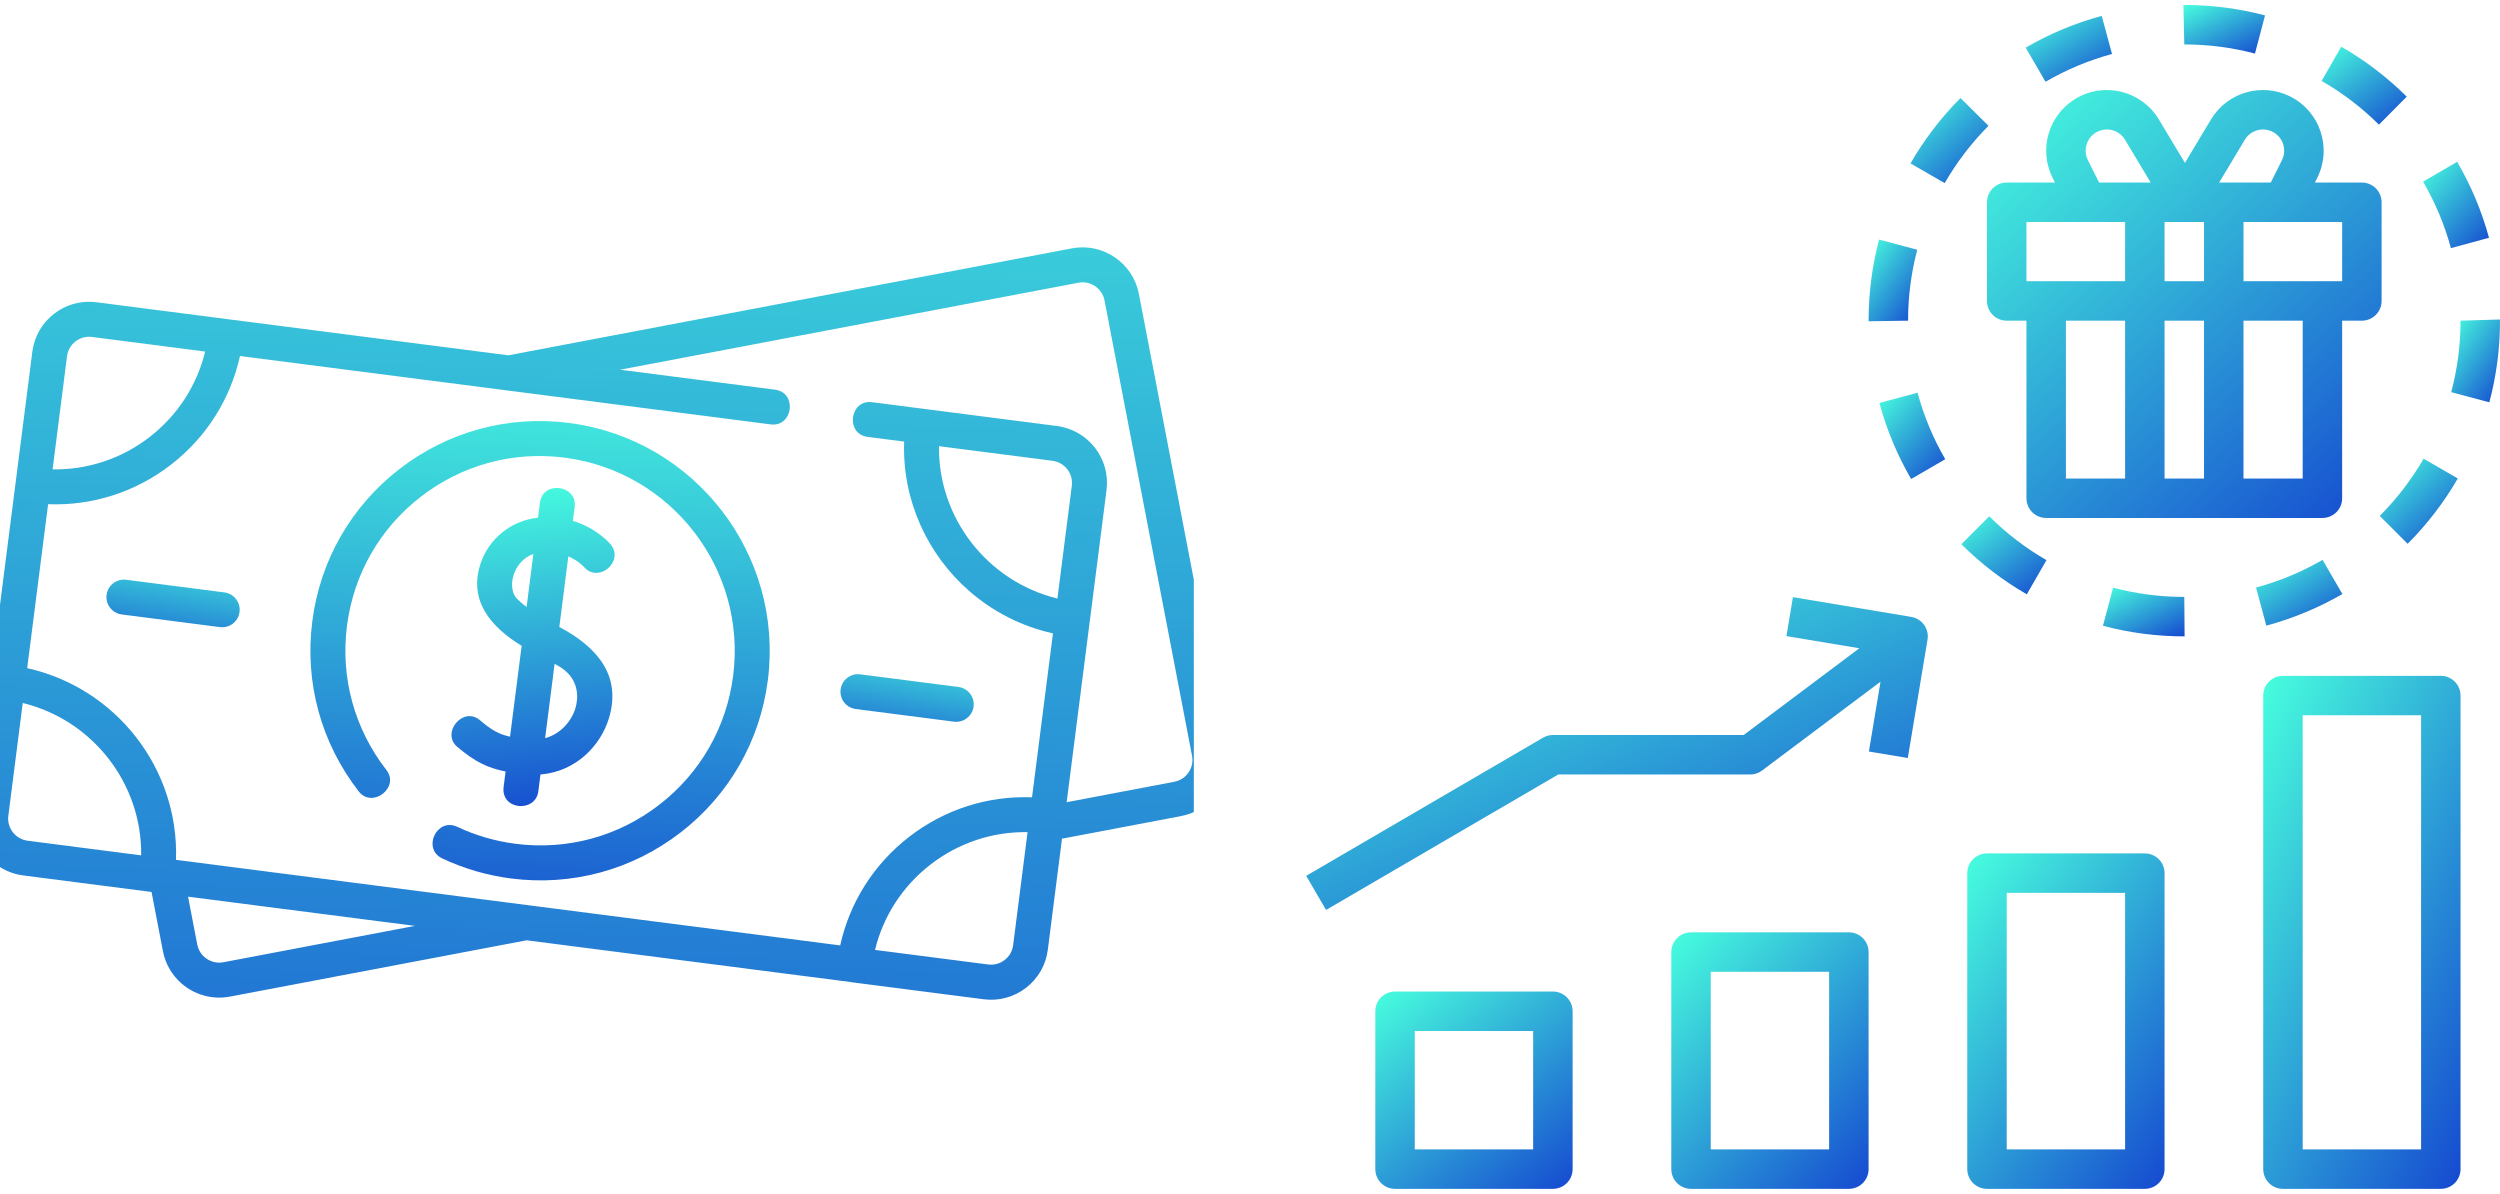 <svg width="178" height="85" viewBox="0 0 178 85" fill="none" xmlns="http://www.w3.org/2000/svg">
<g clip-path="url(#clip0_7_476)">
<path d="M86.688 56.395C87.3 55.494 87.524 54.408 87.318 53.339L81.088 20.921C80.665 18.718 78.525 17.265 76.319 17.683L36.191 25.299L16.228 22.727C16.227 22.727 16.227 22.727 16.227 22.727L10.716 22.017L6.867 21.521C6.8 21.513 6.732 21.506 6.664 21.5C5.652 21.42 4.659 21.714 3.851 22.339C2.99 23.004 2.44 23.964 2.303 25.042L2.302 25.046C2.302 25.046 2.302 25.046 2.302 25.046L1.414 31.998L1.107 34.406L-0.685 48.431C-0.685 48.431 -0.685 48.432 -0.685 48.432L-0.982 50.758L-1.878 57.77C-2.056 59.168 -1.5 60.494 -0.51 61.359C0.078 61.872 0.818 62.223 1.648 62.33L1.651 62.33C1.651 62.33 1.652 62.331 1.652 62.331L10.79 63.508L11.6 67.721C11.778 68.647 12.258 69.44 12.919 70.017C13.832 70.815 15.089 71.201 16.369 70.959L37.498 66.949L60.594 69.924C60.623 69.93 60.65 69.938 60.68 69.942L70.039 71.148C71.122 71.287 72.193 70.997 73.056 70.33C73.916 69.665 74.466 68.705 74.604 67.627L74.605 67.62C74.605 67.618 74.605 67.617 74.605 67.616L75.614 59.715L84.076 58.109C85.148 57.905 86.076 57.296 86.688 56.395V56.395ZM10.644 31.122C8.646 32.665 6.233 33.461 3.743 33.419L4.643 26.378L4.773 25.361C4.826 24.942 5.04 24.568 5.375 24.309C5.669 24.082 6.025 23.968 6.391 23.979C6.444 23.98 6.496 23.985 6.549 23.991L9.217 24.335L14.606 25.029C14.019 27.447 12.641 29.578 10.644 31.122ZM1.968 59.86C1.099 59.746 0.482 58.951 0.593 58.085L0.605 57.988L1.619 50.053C6.604 51.271 10.119 55.795 10.05 60.901L1.968 59.86ZM15.905 68.512C15.045 68.675 14.21 68.109 14.045 67.251L13.39 63.843L29.542 65.923L15.905 68.512ZM66.263 61.547C68.261 60.003 70.673 59.207 73.163 59.249L72.134 67.304C72.08 67.722 71.866 68.094 71.532 68.352C71.196 68.612 70.779 68.725 70.358 68.671L62.301 67.633C62.889 65.218 64.267 63.089 66.263 61.547V61.547ZM83.612 55.662L75.946 57.117L78.785 34.892C79.069 32.665 77.487 30.619 75.259 30.332L62.091 28.636C60.494 28.43 60.177 30.899 61.773 31.106L64.375 31.441C64.227 35.601 66.022 39.471 69.009 42.08C70.67 43.532 72.701 44.592 74.971 45.097L73.48 56.768C70.329 56.65 67.265 57.625 64.74 59.576C62.218 61.524 60.502 64.239 59.821 67.313L37.607 64.451C37.605 64.451 37.602 64.45 37.6 64.45L12.53 61.22C12.756 54.749 8.282 48.984 1.935 47.572L3.426 35.9C6.577 36.018 9.641 35.042 12.166 33.092C14.69 31.142 16.406 28.426 17.087 25.349L54.869 30.216C56.466 30.422 56.784 27.952 55.187 27.746L44.147 26.324L76.783 20.13C77.643 19.967 78.477 20.532 78.642 21.391L84.873 53.809C84.953 54.224 84.866 54.645 84.628 54.995C84.39 55.346 84.029 55.582 83.612 55.662V55.662ZM74.936 32.808C75.806 32.921 76.424 33.717 76.314 34.584L75.795 38.644L75.288 42.616C70.302 41.397 66.787 36.873 66.857 31.768L74.936 32.808Z" fill="url(#paint0_linear_7_476)"/>
<path d="M40.526 30.115C36.193 29.557 31.904 30.72 28.448 33.389C24.995 36.058 22.788 39.912 22.235 44.243C21.68 48.589 22.855 52.889 25.545 56.352C26.502 57.584 28.482 56.075 27.512 54.824C25.231 51.889 24.235 48.243 24.705 44.558C25.174 40.888 27.044 37.621 29.971 35.36C32.899 33.097 36.535 32.112 40.208 32.585C47.79 33.562 53.17 40.523 52.202 48.103C51.733 51.774 49.863 55.041 46.936 57.302C44.008 59.565 40.372 60.55 36.699 60.077C35.254 59.89 33.859 59.484 32.554 58.869C31.097 58.183 30.036 60.435 31.492 61.122C33.033 61.848 34.678 62.327 36.381 62.547C40.714 63.105 45.004 61.942 48.459 59.273C51.913 56.604 54.119 52.75 54.672 48.419C55.814 39.478 49.469 31.267 40.526 30.115V30.115Z" fill="url(#paint1_linear_7_476)"/>
<path d="M60.268 50.186C60.447 50.342 60.674 50.449 60.928 50.482L67.924 51.383C68.606 51.471 69.23 50.989 69.318 50.308C69.406 49.626 68.924 49.001 68.242 48.913L61.246 48.012C60.564 47.924 59.94 48.406 59.852 49.088C59.796 49.516 59.966 49.921 60.268 50.186Z" fill="url(#paint2_linear_7_476)"/>
<path d="M15.979 42.18L8.983 41.279C8.301 41.191 7.677 41.673 7.589 42.355C7.534 42.783 7.703 43.188 8.006 43.453C8.185 43.609 8.411 43.716 8.665 43.749L15.661 44.65C16.343 44.738 16.967 44.256 17.055 43.574C17.143 42.892 16.662 42.268 15.979 42.18Z" fill="url(#paint3_linear_7_476)"/>
<path d="M35.859 56.023C35.645 57.694 38.132 57.886 38.329 56.338L38.481 55.144C41.051 54.932 42.779 53.043 43.355 51.142C44.306 48.004 42.38 45.993 39.823 44.641L40.465 39.612C41.151 39.905 41.528 40.314 41.565 40.355C42.608 41.57 44.494 39.969 43.462 38.742C43.406 38.676 42.475 37.596 40.788 37.085L40.913 36.11C41.116 34.513 38.646 34.197 38.443 35.794L38.307 36.858C36.419 37.052 34.796 38.341 34.207 40.156C33.343 42.817 34.998 44.669 37.141 45.982L36.315 52.453C35.515 52.273 34.998 51.984 34.17 51.278C32.973 50.257 31.381 52.179 32.555 53.173C33.846 54.274 34.783 54.691 35.998 54.93L35.859 56.023ZM36.815 42.637C36.451 42.269 36.357 41.597 36.575 40.925C36.762 40.349 37.223 39.696 37.976 39.447L37.494 43.219C37.239 43.027 37.008 42.832 36.815 42.637V42.637ZM39.568 47.31C41.457 48.263 41.12 49.931 40.972 50.419C40.694 51.336 39.937 52.248 38.812 52.559L39.487 47.27C39.515 47.283 39.541 47.297 39.568 47.31V47.31Z" fill="url(#paint4_linear_7_476)"/>
</g>
<g clip-path="url(#clip1_7_476)">
<path d="M110.566 70.597H99.327C98.552 70.597 97.922 71.226 97.922 72.002V83.241C97.922 84.017 98.552 84.646 99.327 84.646H110.566C111.342 84.646 111.971 84.017 111.971 83.241V72.002C111.971 71.226 111.342 70.597 110.566 70.597ZM109.161 81.836H100.732V73.407H109.161V81.836Z" fill="url(#paint5_linear_7_476)"/>
<path d="M131.639 66.383H120.4C119.625 66.383 118.996 67.012 118.996 67.788V83.241C118.996 84.017 119.625 84.646 120.4 84.646H131.639C132.415 84.646 133.044 84.017 133.044 83.241V67.788C133.044 67.012 132.415 66.383 131.639 66.383ZM130.234 81.836H121.805V69.192H130.234V81.836Z" fill="url(#paint6_linear_7_476)"/>
<path d="M152.712 60.763H141.473C140.698 60.763 140.069 61.392 140.069 62.168V83.241C140.069 84.017 140.698 84.646 141.473 84.646H152.712C153.488 84.646 154.117 84.017 154.117 83.241V62.168C154.117 61.392 153.488 60.763 152.712 60.763ZM151.307 81.837H142.878V63.573H151.307V81.837Z" fill="url(#paint7_linear_7_476)"/>
<path d="M173.785 48.12H162.546C161.771 48.12 161.142 48.749 161.142 49.525V83.241C161.142 84.017 161.771 84.646 162.546 84.646H173.785C174.561 84.646 175.19 84.017 175.19 83.241V49.525C175.19 48.748 174.561 48.12 173.785 48.12ZM172.381 81.837H163.951V50.929H172.381V81.837Z" fill="url(#paint8_linear_7_476)"/>
<path d="M168.166 12.998H164.82L164.988 12.661C166.055 10.527 165.19 7.933 163.056 6.866C161.037 5.857 158.582 6.572 157.421 8.507L155.567 11.597L153.712 8.507C152.484 6.461 149.831 5.799 147.786 7.027C145.851 8.188 145.137 10.643 146.145 12.661L146.314 12.998H142.878C142.102 12.998 141.473 13.627 141.473 14.403V21.427C141.473 22.203 142.102 22.832 142.878 22.832H144.283V35.476C144.283 36.252 144.912 36.88 145.688 36.88H165.356C166.132 36.88 166.761 36.252 166.761 35.476V22.832H168.166C168.941 22.832 169.57 22.203 169.57 21.427V14.403C169.571 13.627 168.942 12.998 168.166 12.998ZM151.307 34.071H147.093V22.832H151.307V34.071ZM151.307 20.022H144.283V15.807H151.307V20.022ZM149.456 12.998L148.659 11.404C148.286 10.659 148.588 9.752 149.333 9.379C150.039 9.026 150.898 9.276 151.303 9.953L153.13 12.998H149.456ZM156.927 34.071H154.117V22.832H156.927V34.071ZM156.927 20.022H154.117V15.807H156.927V20.022ZM159.83 9.953C160.259 9.238 161.186 9.005 161.901 9.434C162.578 9.84 162.828 10.698 162.475 11.404L161.678 12.998H158.003L159.83 9.953ZM163.951 34.071H159.737V22.832H163.951V34.071ZM166.761 20.022H159.737V15.807H166.761V20.022Z" fill="url(#paint9_linear_7_476)"/>
<path d="M139.588 6.977C138.204 8.368 137.006 9.934 136.027 11.635L138.462 13.037C139.32 11.548 140.368 10.177 141.581 8.959L139.588 6.977Z" fill="url(#paint10_linear_7_476)"/>
<path d="M155.522 42.5C153.811 42.501 152.107 42.28 150.453 41.841L149.73 44.556C151.62 45.057 153.567 45.311 155.522 45.31H155.543L155.522 42.5Z" fill="url(#paint11_linear_7_476)"/>
<path d="M155.522 0.354H155.458L155.522 3.164C157.22 3.163 158.911 3.381 160.553 3.813L161.27 1.096C159.394 0.602 157.462 0.353 155.522 0.354Z" fill="url(#paint12_linear_7_476)"/>
<path d="M141.635 36.76L139.651 38.749C141.041 40.136 142.606 41.334 144.307 42.316L145.71 39.882C144.222 39.023 142.852 37.973 141.635 36.76Z" fill="url(#paint13_linear_7_476)"/>
<path d="M133.792 17.061C133.299 18.922 133.048 20.838 133.046 22.762L133.043 22.875L135.854 22.832C135.853 21.127 136.073 19.43 136.508 17.782L133.792 17.061Z" fill="url(#paint14_linear_7_476)"/>
<path d="M136.53 27.961L133.816 28.691C134.327 30.587 135.085 32.408 136.072 34.106L138.502 32.695C137.639 31.211 136.976 29.619 136.53 27.961Z" fill="url(#paint15_linear_7_476)"/>
<path d="M165.368 39.862C163.882 40.724 162.29 41.385 160.631 41.831L161.36 44.544C163.256 44.035 165.078 43.278 166.777 42.294L165.368 39.862Z" fill="url(#paint16_linear_7_476)"/>
<path d="M172.562 32.66C171.702 34.148 170.651 35.517 169.436 36.732L171.424 38.719C172.811 37.33 174.012 35.766 174.995 34.067L172.562 32.66Z" fill="url(#paint17_linear_7_476)"/>
<path d="M149.643 1.131C147.747 1.644 145.926 2.404 144.229 3.393L145.642 5.821C147.126 4.957 148.718 4.292 150.375 3.843L149.643 1.131Z" fill="url(#paint18_linear_7_476)"/>
<path d="M174.949 11.519L172.523 12.935C173.388 14.418 174.055 16.008 174.505 17.666L177.216 16.929C176.701 15.034 175.939 13.215 174.949 11.519Z" fill="url(#paint19_linear_7_476)"/>
<path d="M175.19 22.832C175.191 24.55 174.968 26.261 174.526 27.921L177.241 28.645C177.746 26.749 178.001 24.794 178 22.832V22.747L175.19 22.832Z" fill="url(#paint20_linear_7_476)"/>
<path d="M166.697 3.325L165.299 5.762C166.79 6.618 168.162 7.665 169.381 8.876L171.36 6.882C169.968 5.499 168.4 4.303 166.697 3.325Z" fill="url(#paint21_linear_7_476)"/>
<path d="M136.085 43.924L127.656 42.519L127.194 45.291L132.385 46.156L124.147 52.334H110.566C110.318 52.334 110.073 52.4 109.859 52.526L93 62.359L94.416 64.787L110.947 55.144H124.615C124.919 55.144 125.215 55.045 125.458 54.862L133.892 48.537L133.064 53.508L135.835 53.97L137.24 45.541C137.367 44.776 136.85 44.052 136.085 43.924Z" fill="url(#paint22_linear_7_476)"/>
</g>
<defs>
<linearGradient id="paint0_linear_7_476" x1="38.503" y1="-17.428" x2="34.892" y2="102.078" gradientUnits="userSpaceOnUse">
<stop stop-color="#47FFDE"/>
<stop offset="1" stop-color="#1549D0"/>
</linearGradient>
<linearGradient id="paint1_linear_7_476" x1="36.882" y1="23.264" x2="35.248" y2="69.016" gradientUnits="userSpaceOnUse">
<stop stop-color="#47FFDE"/>
<stop offset="1" stop-color="#1549D0"/>
</linearGradient>
<linearGradient id="paint2_linear_7_476" x1="63.551" y1="44.535" x2="62.02" y2="54.296" gradientUnits="userSpaceOnUse">
<stop stop-color="#47FFDE"/>
<stop offset="1" stop-color="#1549D0"/>
</linearGradient>
<linearGradient id="paint3_linear_7_476" x1="11.289" y1="37.802" x2="9.758" y2="47.563" gradientUnits="userSpaceOnUse">
<stop stop-color="#47FFDE"/>
<stop offset="1" stop-color="#1549D0"/>
</linearGradient>
<linearGradient id="paint4_linear_7_476" x1="39.184" y1="33.878" x2="41.548" y2="58.003" gradientUnits="userSpaceOnUse">
<stop stop-color="#47FFDE"/>
<stop offset="1" stop-color="#1549D0"/>
</linearGradient>
<linearGradient id="paint5_linear_7_476" x1="97.924" y1="70.597" x2="110.467" y2="85.879" gradientUnits="userSpaceOnUse">
<stop stop-color="#47FFDE"/>
<stop offset="1" stop-color="#1549D0"/>
</linearGradient>
<linearGradient id="paint6_linear_7_476" x1="118.997" y1="66.383" x2="135.587" y2="81.931" gradientUnits="userSpaceOnUse">
<stop stop-color="#47FFDE"/>
<stop offset="1" stop-color="#1549D0"/>
</linearGradient>
<linearGradient id="paint7_linear_7_476" x1="140.07" y1="60.763" x2="160.658" y2="75.518" gradientUnits="userSpaceOnUse">
<stop stop-color="#47FFDE"/>
<stop offset="1" stop-color="#1549D0"/>
</linearGradient>
<linearGradient id="paint8_linear_7_476" x1="161.143" y1="48.12" x2="186.694" y2="60.093" gradientUnits="userSpaceOnUse">
<stop stop-color="#47FFDE"/>
<stop offset="1" stop-color="#1549D0"/>
</linearGradient>
<linearGradient id="paint9_linear_7_476" x1="141.476" y1="6.409" x2="169.027" y2="37.361" gradientUnits="userSpaceOnUse">
<stop stop-color="#47FFDE"/>
<stop offset="1" stop-color="#1549D0"/>
</linearGradient>
<linearGradient id="paint10_linear_7_476" x1="136.027" y1="6.977" x2="141.511" y2="13.099" gradientUnits="userSpaceOnUse">
<stop stop-color="#47FFDE"/>
<stop offset="1" stop-color="#1549D0"/>
</linearGradient>
<linearGradient id="paint11_linear_7_476" x1="149.73" y1="41.841" x2="152.225" y2="46.935" gradientUnits="userSpaceOnUse">
<stop stop-color="#47FFDE"/>
<stop offset="1" stop-color="#1549D0"/>
</linearGradient>
<linearGradient id="paint12_linear_7_476" x1="155.459" y1="0.354" x2="157.942" y2="5.438" gradientUnits="userSpaceOnUse">
<stop stop-color="#47FFDE"/>
<stop offset="1" stop-color="#1549D0"/>
</linearGradient>
<linearGradient id="paint13_linear_7_476" x1="139.652" y1="36.76" x2="144.512" y2="43.217" gradientUnits="userSpaceOnUse">
<stop stop-color="#47FFDE"/>
<stop offset="1" stop-color="#1549D0"/>
</linearGradient>
<linearGradient id="paint14_linear_7_476" x1="133.044" y1="17.061" x2="138.076" y2="20.716" gradientUnits="userSpaceOnUse">
<stop stop-color="#47FFDE"/>
<stop offset="1" stop-color="#1549D0"/>
</linearGradient>
<linearGradient id="paint15_linear_7_476" x1="133.816" y1="27.961" x2="139.396" y2="33.144" gradientUnits="userSpaceOnUse">
<stop stop-color="#47FFDE"/>
<stop offset="1" stop-color="#1549D0"/>
</linearGradient>
<linearGradient id="paint16_linear_7_476" x1="160.632" y1="39.862" x2="164.464" y2="45.99" gradientUnits="userSpaceOnUse">
<stop stop-color="#47FFDE"/>
<stop offset="1" stop-color="#1549D0"/>
</linearGradient>
<linearGradient id="paint17_linear_7_476" x1="169.436" y1="32.66" x2="174.917" y2="38.788" gradientUnits="userSpaceOnUse">
<stop stop-color="#47FFDE"/>
<stop offset="1" stop-color="#1549D0"/>
</linearGradient>
<linearGradient id="paint18_linear_7_476" x1="144.23" y1="1.131" x2="148.071" y2="7.264" gradientUnits="userSpaceOnUse">
<stop stop-color="#47FFDE"/>
<stop offset="1" stop-color="#1549D0"/>
</linearGradient>
<linearGradient id="paint19_linear_7_476" x1="172.523" y1="11.519" x2="178.104" y2="16.71" gradientUnits="userSpaceOnUse">
<stop stop-color="#47FFDE"/>
<stop offset="1" stop-color="#1549D0"/>
</linearGradient>
<linearGradient id="paint20_linear_7_476" x1="174.526" y1="22.747" x2="179.613" y2="26.397" gradientUnits="userSpaceOnUse">
<stop stop-color="#47FFDE"/>
<stop offset="1" stop-color="#1549D0"/>
</linearGradient>
<linearGradient id="paint21_linear_7_476" x1="165.3" y1="3.325" x2="170.153" y2="9.783" gradientUnits="userSpaceOnUse">
<stop stop-color="#47FFDE"/>
<stop offset="1" stop-color="#1549D0"/>
</linearGradient>
<linearGradient id="paint22_linear_7_476" x1="93.005" y1="42.519" x2="107.307" y2="77.153" gradientUnits="userSpaceOnUse">
<stop stop-color="#47FFDE"/>
<stop offset="1" stop-color="#1549D0"/>
</linearGradient>
<clipPath id="clip0_7_476">
<rect width="85" height="85" fill="white"/>
</clipPath>
<clipPath id="clip1_7_476">
<rect width="85" height="85" fill="white" transform="translate(93)"/>
</clipPath>
</defs>
</svg>
